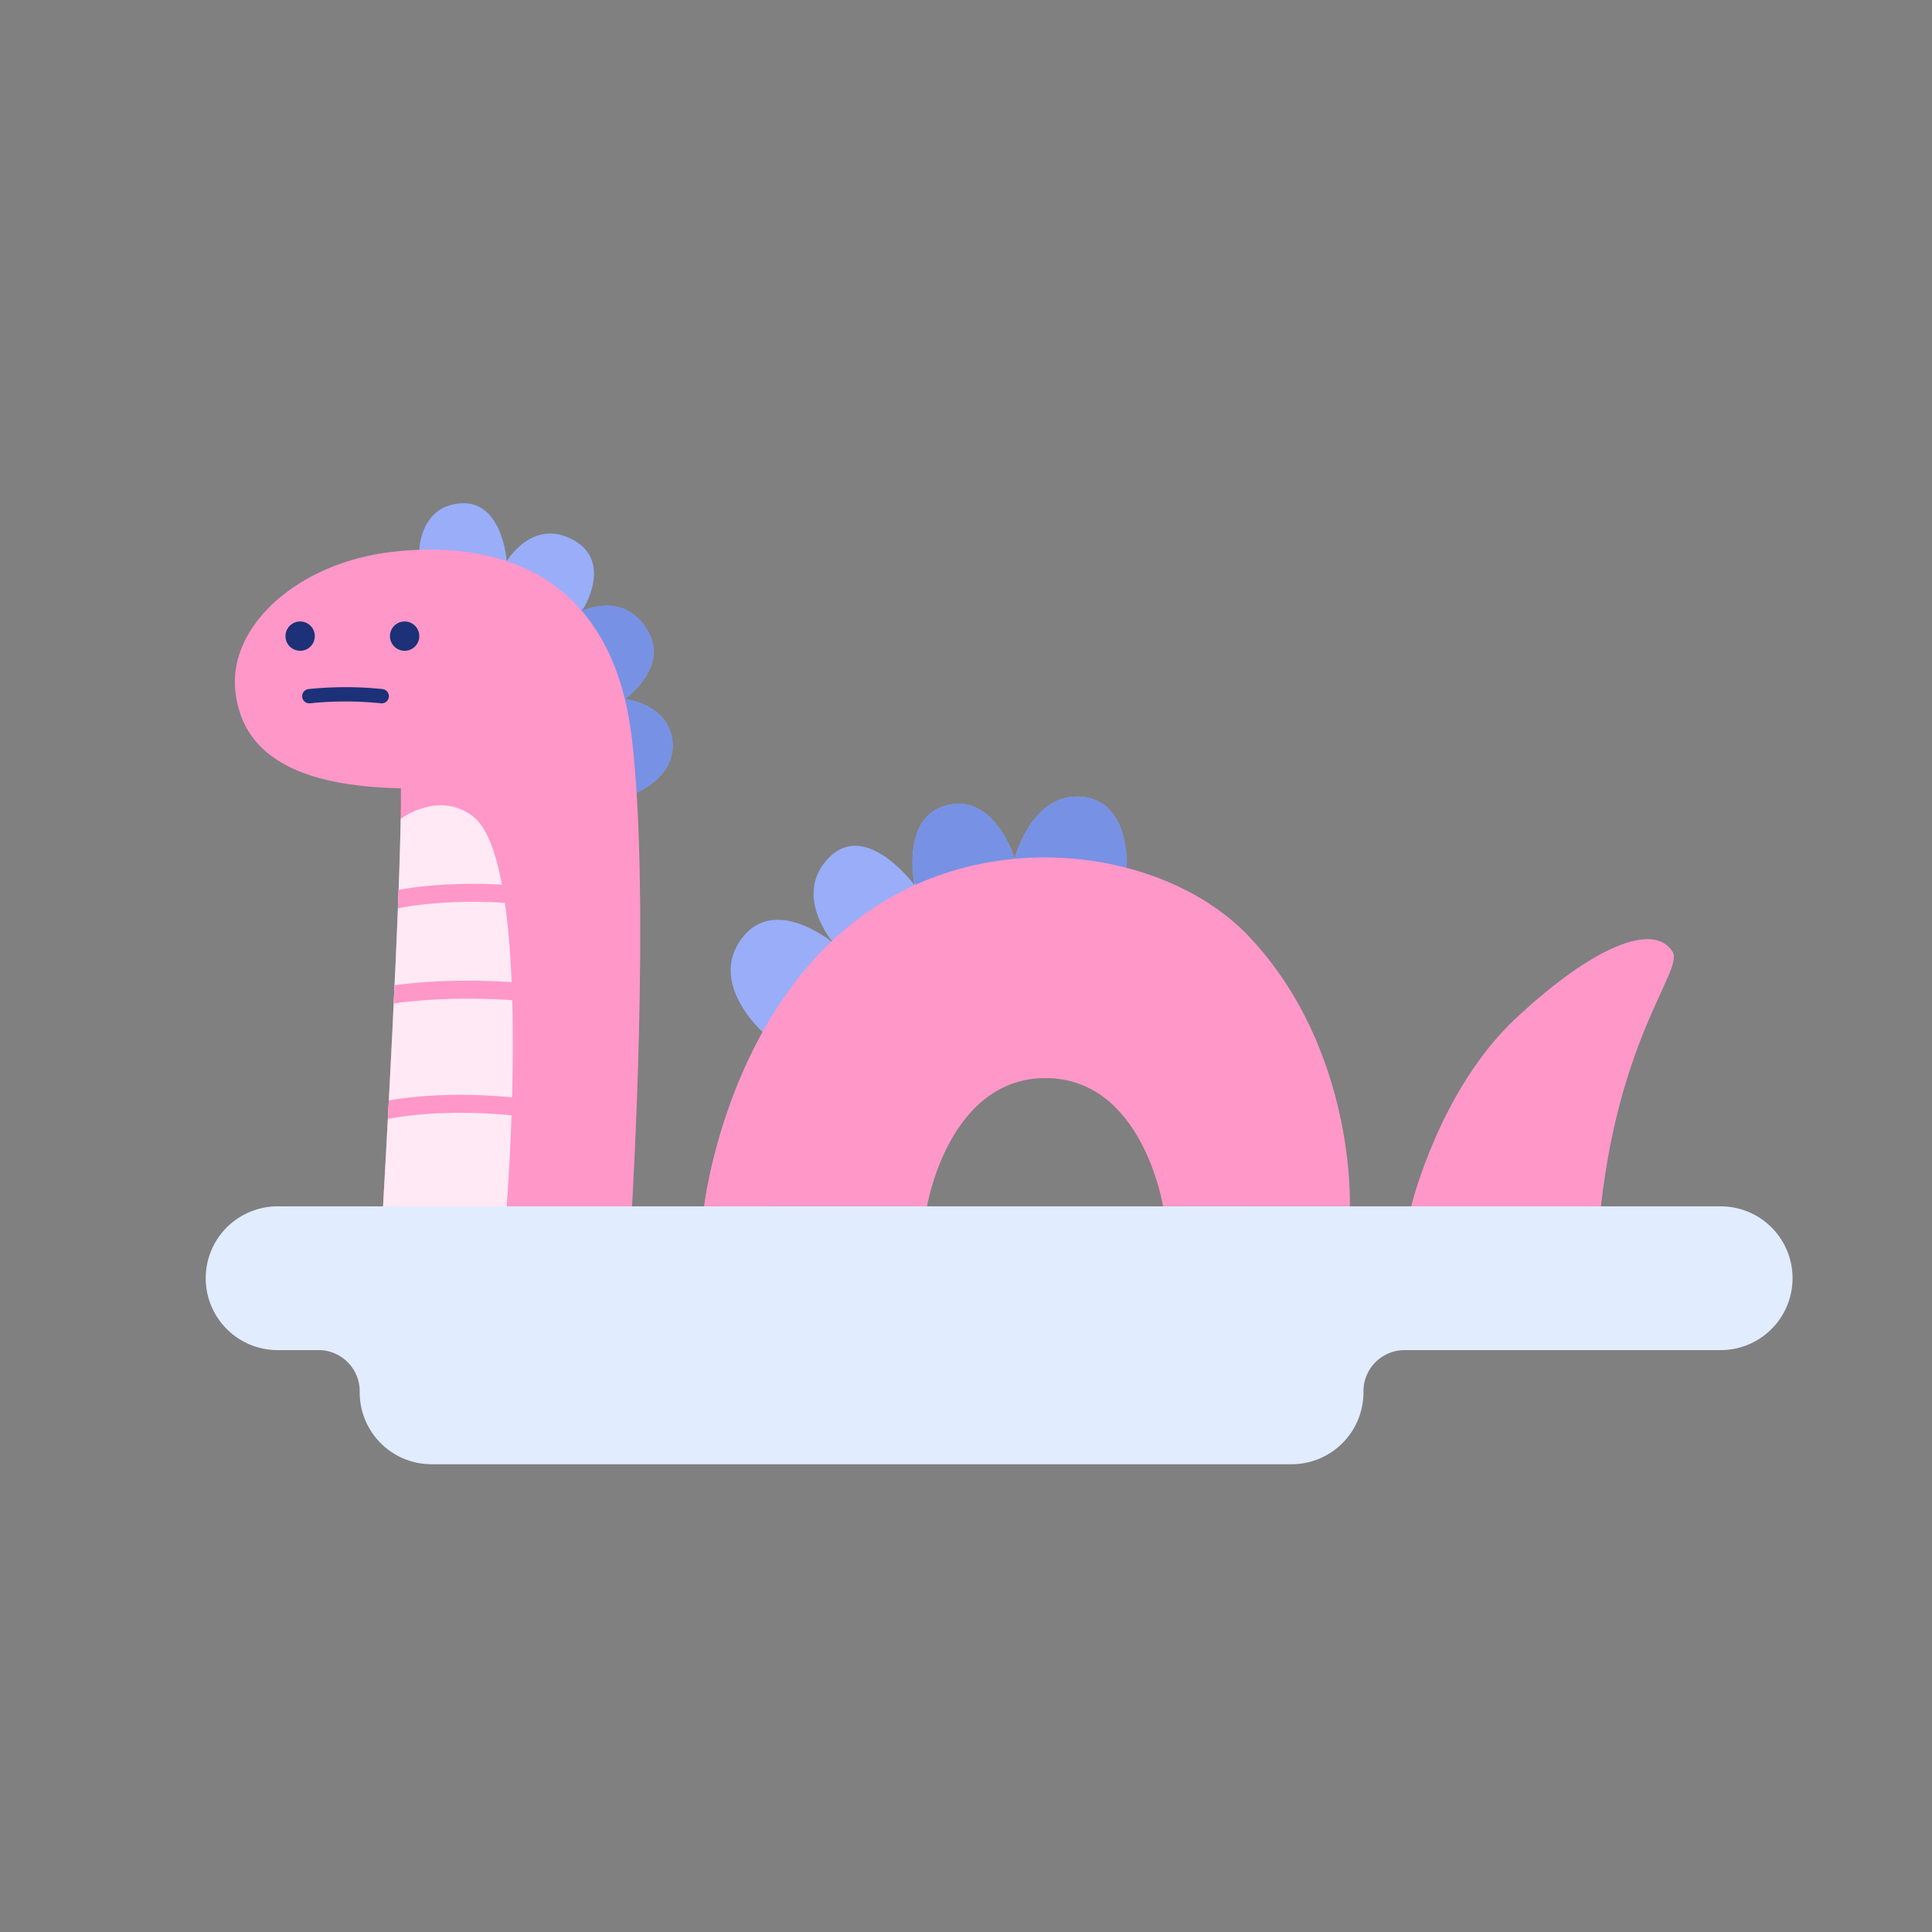 <svg xmlns="http://www.w3.org/2000/svg" xmlns:xlink="http://www.w3.org/1999/xlink" viewBox="0 0 1080 1080"><rect x="0" y="0" width="1080" height="1080" fill="#808080" stroke="none"/><defs><style>.cls-1{fill:#99adf9;}.cls-10,.cls-15,.cls-2{fill:#ff97c9;}.cls-3{isolation:isolate;}.cls-4{clip-path:url(#clip-path);}.cls-5{fill:#7791e5;}.cls-6{clip-path:url(#clip-path-2);}.cls-16,.cls-7{fill:#e1ecff;}.cls-8{clip-path:url(#clip-path-3);}.cls-9{fill:#fff;opacity:0.79;mix-blend-mode:soft-light;}.cls-10{opacity:0.21;}.cls-10,.cls-15,.cls-16{mix-blend-mode:multiply;}.cls-11{clip-path:url(#clip-path-4);}.cls-12{clip-path:url(#clip-path-5);}.cls-13{fill:#1c3177;}.cls-14{fill:none;stroke:#1c3177;stroke-linecap:round;stroke-miterlimit:10;stroke-width:8px;}.cls-15{opacity:0.49;}</style><clipPath id="clip-path"><path class="cls-1" d="M426.26,576.86s-30.44-27-11.74-52.14,51.5,2.56,51.5,2.56-23.44-26.78-2.56-47.92,47.81,15.51,47.81,15.51-8.22-38.7,18.56-44.85,37.35,30.13,37.35,30.13,9.28-37.17,37.46-34.74,25.11,41.26,25.11,41.26Z"/></clipPath><clipPath id="clip-path-2"><path class="cls-1" d="M234.39,307.34s.52-24.76,23.58-26,25.29,32.39,25.29,32.39,14.42-24.45,37.23-11.89,4.82,39.76,4.82,39.76,22.68-11.41,36.17,9.95-12.2,39.18-12.2,39.18,24,2.67,26.55,23-20,29.35-20,29.35Z"/></clipPath><clipPath id="clip-path-3"><path class="cls-2" d="M353.28,674.35s10.38-171.93,0-261.09-70.61-112-133.75-104.8c-53,6-91.73,41.34-88,77.55s34.85,53.47,92.59,54.66c.51,51.93-10,233.68-10,233.68Z"/></clipPath><clipPath id="clip-path-4"><path class="cls-2" d="M393.6,674.35s11.7-102.49,83.83-159,174.51-41.13,221.12,8.54c59.55,63.47,56,150.42,56,150.42H650.15s-11.33-71.65-65.69-71.65-66.23,71.65-66.23,71.65Z"/></clipPath><clipPath id="clip-path-5"><path class="cls-2" d="M788.87,674.35s15.63-65.17,58.68-105.29,76.71-53.73,87.37-37.17c6.49,10.08-29.21,45.86-40,142.46Z"/></clipPath></defs><g class="cls-3"><g id="Layer_2" data-name="Layer 2"><path class="cls-1" d="M426.26,576.86s-30.44-27-11.74-52.14,51.5,2.56,51.5,2.56-23.44-26.78-2.56-47.92,47.81,15.51,47.81,15.51-8.22-38.7,18.56-44.85,37.35,30.13,37.35,30.13,9.28-37.17,37.46-34.74,25.11,41.26,25.11,41.26Z"/><g class="cls-4"><path class="cls-5" d="M494,465.53,540,540l136.9-15L662.3,421.71S516.63,426.32,494,465.53Z"/></g><path class="cls-1" d="M234.39,307.34s.52-24.76,23.58-26,25.29,32.39,25.29,32.39,14.42-24.45,37.23-11.89,4.82,39.76,4.82,39.76,22.68-11.41,36.17,9.95-12.2,39.18-12.2,39.18,24,2.67,26.55,23-20,29.35-20,29.35Z"/><g class="cls-6"><polygon class="cls-5" points="345.85 321.01 289.48 374.82 322.28 474.75 406.32 440.42 385.83 347.41 345.85 321.01"/></g><path class="cls-7" d="M961.87,674.35H155.18A40.19,40.19,0,0,0,115,714.54h0a40.18,40.18,0,0,0,40.19,40.18h23a23,23,0,0,1,22.88,23.35v.26h0a40.18,40.18,0,0,0,40.18,40.19H722a40.18,40.18,0,0,0,40.18-40.19h0v-.26a23,23,0,0,1,22.88-23.35H961.87a40.18,40.18,0,0,0,40.18-40.18h0A40.18,40.18,0,0,0,961.87,674.35Z"/><path class="cls-2" d="M353.28,674.35s10.38-171.93,0-261.09-70.61-112-133.75-104.8c-53,6-91.73,41.34-88,77.55s34.85,53.47,92.59,54.66c.51,51.93-10,233.68-10,233.68Z"/><g class="cls-8"><path class="cls-9" d="M224,457.76s21.25-16.14,40.43-1.37c34.16,26.3,18.79,218,18.79,218h-69.1Z"/><path class="cls-10" d="M356.36,451.89s-8.2,137.91-57.65,237.32C356,703.82,376,692.29,376,692.29Z"/><path class="cls-2" d="M222,507.74a5,5,0,0,1-1.11-9.87c1.18-.27,29.41-6.52,72.09-2.39a5,5,0,0,1-1,10c-41-4-68.63,2.12-68.91,2.18A5.22,5.22,0,0,1,222,507.74Z"/><path class="cls-2" d="M215.18,561.68a5,5,0,0,1-1-9.91c1.29-.25,32.07-6.13,78.67-2.24a5,5,0,1,1-.83,10c-45.11-3.77-75.62,2-75.92,2.09A5.36,5.36,0,0,1,215.18,561.68Z"/><path class="cls-2" d="M215.18,625.68a5,5,0,0,1-1.11-9.87c1.18-.27,29.41-6.52,72.09-2.39a5,5,0,0,1-1,10c-40.95-4-68.63,2.12-68.91,2.18A5.22,5.22,0,0,1,215.18,625.68Z"/></g><path class="cls-2" d="M393.6,674.35s11.7-102.49,83.83-159,174.51-41.13,221.12,8.54c59.55,63.47,56,150.42,56,150.42H650.15s-11.33-71.65-65.69-71.65-66.23,71.65-66.23,71.65Z"/><g class="cls-11"><path class="cls-10" d="M601.8,480.23s102.77,38.59,95.85,194.12h69.19L739.16,464Z"/></g><path class="cls-2" d="M788.87,674.35s15.63-65.17,58.68-105.29,76.71-53.73,87.37-37.17c6.49,10.08-29.21,45.86-40,142.46Z"/><g class="cls-12"><path class="cls-10" d="M839.09,685.37S868.3,563.15,944.4,546.24c-10.76,72.64-39.2,150.66-39.2,150.66Z"/></g><circle class="cls-13" cx="167.78" cy="355.6" r="8.2"/><circle class="cls-13" cx="226.19" cy="355.6" r="8.2"/><path class="cls-14" d="M172.9,389.17a197.2,197.2,0,0,1,40.48,0"/><ellipse class="cls-10" cx="582.61" cy="507" rx="7.64" ry="14.44" transform="translate(-27.53 980.52) rotate(-78.85)"/><ellipse class="cls-10" cx="625.35" cy="532.79" rx="6.43" ry="11.11" transform="translate(-18.35 1043.25) rotate(-78.85)"/><ellipse class="cls-15" cx="584.14" cy="543.25" rx="6.48" ry="11.52" transform="translate(-61.86 1011.25) rotate(-78.85)"/><rect class="cls-16" x="316.39" y="721.5" width="267.75" height="42.02" rx="21.01"/></g></g></svg>